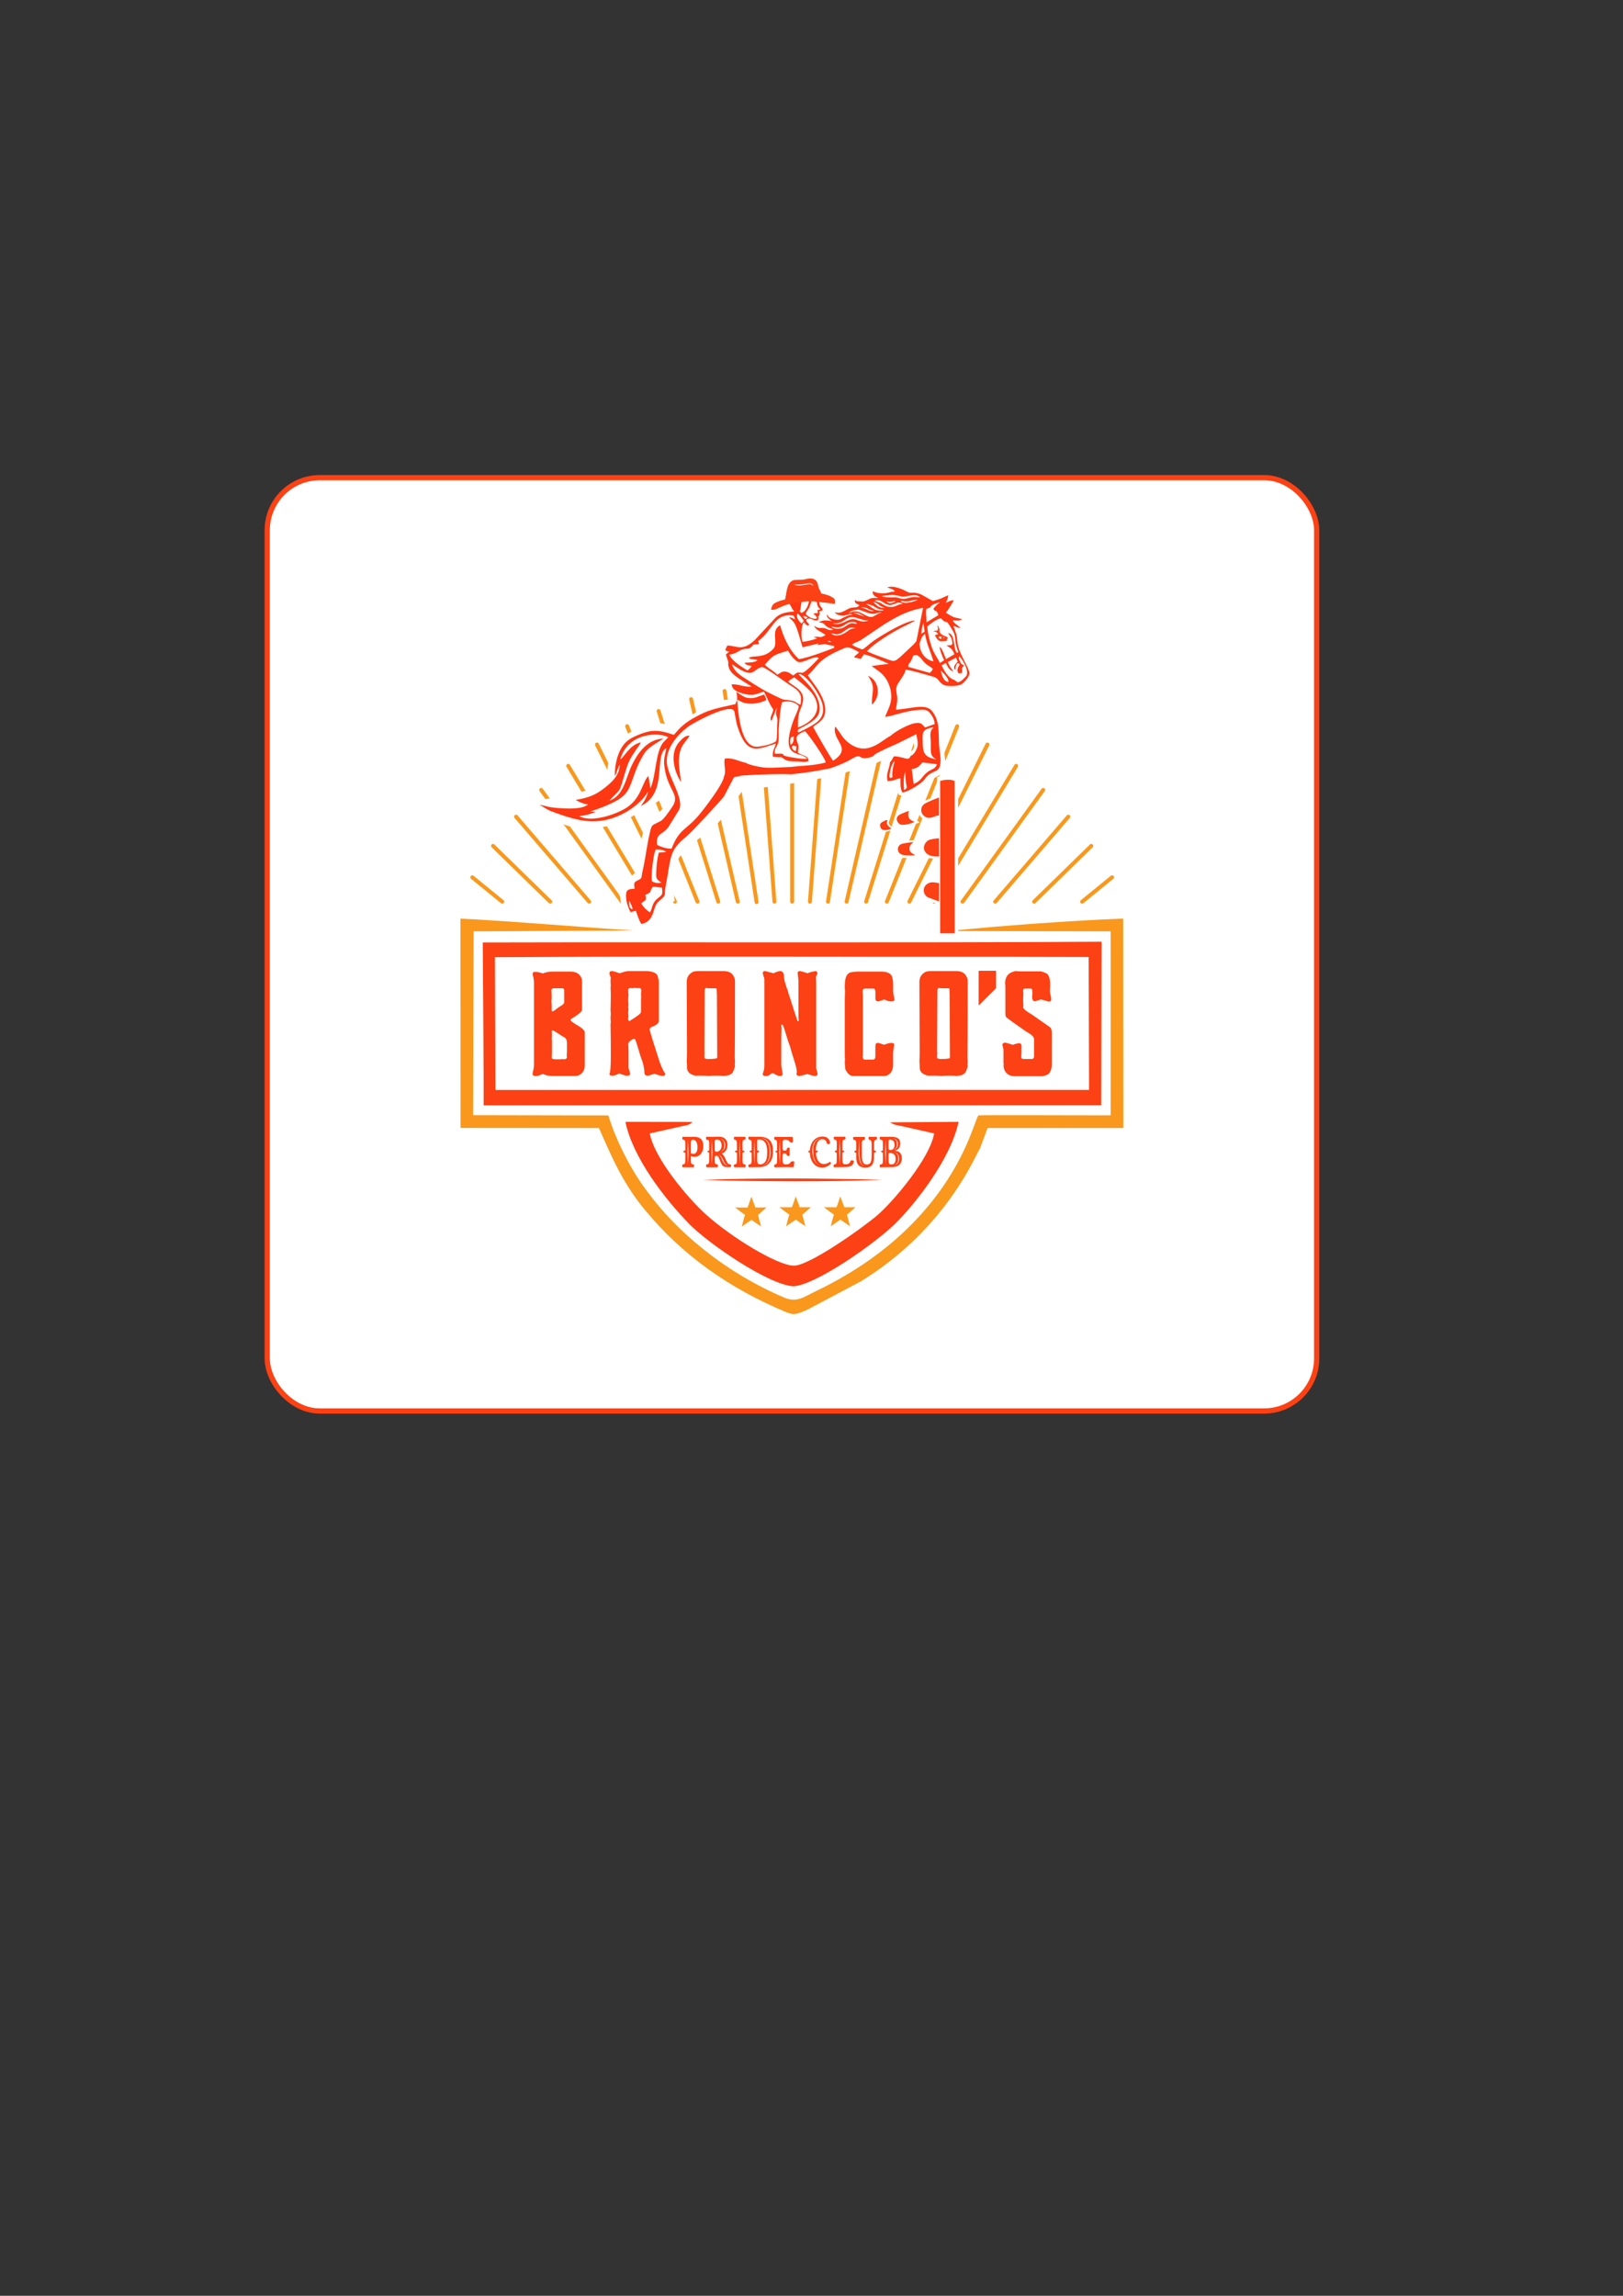 <?xml version="1.0" encoding="UTF-8"?>
<svg id="Layer_1" xmlns="http://www.w3.org/2000/svg" version="1.1" viewBox="0 0 595.28 841.89">
  <rect x="0" y="0" width="595.28" height="841.89" fill="#333333" stroke="none"/>
  <!-- Generator: Adobe Illustrator 29.0.1, SVG Export Plug-In . SVG Version: 2.1.0 Build 192)  -->
  <defs>
    <style>
      .st0 {
        fill: #fbfbfb;
      }

      .st0, .st1, .st2, .st3, .st4, .st5, .st6 {
        fill-rule: evenodd;
      }

      .st7 {
        stroke: #fc4114;
        stroke-miterlimit: 22.93;
        stroke-width: 1.92px;
      }

      .st7, .st8 {
        fill: none;
      }

      .st9, .st1 {
        fill: #fff;
      }

      .st2 {
        fill: #fd3813;
      }

      .st3 {
        fill: #ebebeb;
      }

      .st10, .st5 {
        fill: #fc4114;
      }

      .st4 {
        fill: #f9981c;
      }

      .st6 {
        fill: #1b1b1b;
      }

      .st8 {
        stroke: #f9981c;
        stroke-linecap: round;
        stroke-miterlimit: 10;
        stroke-width: 1.44px;
      }
    </style>
  </defs>
  <rect class="st9" x="98.01" y="175.16" width="384.92" height="342.26" rx="19.28" ry="19.28"/>
  <rect class="st7" x="98.01" y="175.16" width="384.92" height="342.26" rx="19.28" ry="19.28"/>
  <g>
    <path class="st1" d="M358.51,276.45l.04,66.3-8.83-.27.17-66.08c1.46-.59,7.2-.8,8.62.05"/>
    <path class="st5" d="M372.38,350.88l26.92.06.14,48.73-217.72.03-.19-48.68c63.62-.39,127.24-.07,190.86-.15M404.04,345.33l-.15,59.97-226.49.04c.09-4.29-.28-52.66-.34-59.72,75.6-.19,151.43.19,226.98-.28Z"/>
    <path class="st0" d="M238.32,415.65c1.67,9.11,13.75,23.51,20.51,29.65,5.46,4.96,25.31,18.61,31.39,18.88,6.28.28,26.16-13.9,31.62-18.58,5.7-4.89,19.37-20.98,20.76-29.95l-11.96-2.71c-1.71-.32-2.71-.38-4.14-1.36l25.07-.18c-2.96,13.94-16.25,30.46-23.19,37.3-7.35,7.24-29.43,22.58-37.67,23.02-3.52.19-17.95-7.8-20.77-9.55-6.34-3.92-12.55-8.63-17.06-13.24-8.77-8.96-20.87-24.41-23.48-37.54l24.6.03c-1.18,1.04-1.25,1.06-3.65,1.53l-12.03,2.7Z"/>
    <path class="st4" d="M236.78,443.96c13.56,16.39,30.76,28.53,51.49,37.18,2.83,1.07,3.26,1.15,8.02-.95l19.49-10.33c32.06-19.7,42.34-47.32,43.56-48.46l2.88-7.75h49.8s-.07-76.8-.07-76.8c-18.74.73-44.98,2.62-63.92,4.56l59.34.11v67.47c-6.75.05-46.43-.15-48.48.03-1.88,1.56-8.58,40.09-59.89,64.58-1.64.78-3.04,1.61-4.43,2.2-2.08.89-4.13,1.23-6.89.06-10.44-4.43-20.37-10.35-29.05-17.23-8.8-6.98-16.04-14.39-22.63-23.61-5.38-7.54-10.15-17.18-12.87-25.98l-49.61-.1.2-67.41,58.55-.31c-20.89-1.32-42.08-3.27-63.39-4.36l.04,76.76,50.76.04c5.03,11.41,8.81,20.29,17.07,30.29"/>
    <path class="st5" d="M250.35,412.95c2.41-.46,2.47-.49,3.65-1.53l-24.6-.03c2.62,13.13,14.71,28.58,23.48,37.54,6.71,6.86,28.84,22.23,38.12,22.76,8.24-.44,30.04-15.76,37.39-23,6.94-6.84,20.23-23.36,23.19-37.3l-25.07.18c1.42.98,2.43,1.04,4.14,1.36l11.96,2.71c-1.39,8.97-15.06,25.06-20.76,29.95-5.47,4.69-25.33,18.83-30.85,18.55-6.08-.27-22.51-10.17-32.16-18.85-6.76-6.14-18.84-20.54-20.51-29.65l12.03-2.7Z"/>
    <path class="st0" d="M317.86,421.82l.09,1.85c1.42-.31.86.02,1.61-.8,1.07.71.79-.11,1.45,1.28.85,1.79.31.8.56,2.71-1.72-.09-3.84-.49-4.01-.57-1.09-1.2-.55.02-.86-2.26,0-.03.09-1.7.09-1.74-1.5-2.7-.05-.45-1.68-1.53l-.26,5.64-1.18-.19c-2.36-1.03-3.98-3.34-4.65-5.63,2.77.39,1.72-.22,3.39,1.26.52.46.99,1.2,1.43,1.95l-.45-3.08c3.46.41,5.59-.84,7.58,1.01-1.4.62-1.28.39-3.1.09"/>
    <path class="st0" d="M274.86,421.11c1.44.53.42-.33,1.36,1.48.04.08.1.29.13.35.03.06.06.24.12.34l1.28-2.23c1.02,3.3-1.02.55.9,5.11-1.72-.53-1.37-.48-2.16-2.2l-1.65,2.31.03-5.17Z"/>
    <path class="st0" d="M306.37,425.72c.56-2.28-.48-2.93.94-4.69l.57,5.02c-1.69.23-.82.1-1.5-.33"/>
    <g>
      <path class="st10" d="M254.6,416.89c2.24,0,3.36,1.1,3.36,3.31,0,.76-.12,1.44-.37,2.04-.26.61-.63,1.09-1.11,1.44-.47.33-1.05.51-1.75.53-.44,0-.88-.1-1.33-.29v1.45c0,.45.02.79.07,1.01.05.23.14.39.27.48.12.08.34.14.66.16.11.12.16.29.16.53,0,.09-.01.18-.04.27-.03.1-.07.17-.12.22h-4.05c-.1-.1-.14-.26-.14-.48,0-.26.05-.44.14-.55.32-.02.54-.08.66-.16.13-.1.22-.26.27-.48.05-.22.07-.56.07-1.01v-.51h.02v-2.07c-.55-.25-.82-.43-.82-.55,0-.11.27-.24.82-.4v-2.31c0-.18,0-.36-.02-.55,0-.03,0-.05-.02-.06-.01-.11-.02-.2-.03-.27v-.03s0-.02,0-.04c0-.02,0-.03,0-.04-.05-.2-.14-.35-.26-.45-.04-.03-.1-.06-.16-.1-.01,0-.02,0-.03-.02-.14-.03-.29-.06-.47-.08-.1-.1-.14-.27-.14-.53,0-.22.05-.39.14-.48.78.03,1.46.05,2.02.05l1.38-.02c.22-.01.43-.02.63-.02h.21ZM252.37,427.06c.1-2.47.14-4,.14-4.58s-.05-2.11-.14-4.57c-.1,2.46-.14,3.98-.14,4.57s.05,2.11.14,4.58ZM255.4,422.55c.28-.39.42-1.01.42-1.86s-.15-1.53-.45-2.02c-.28-.47-.7-.72-1.25-.74-.18.03-.31.08-.39.13-.13.1-.22.26-.27.48-.04.23-.06.56-.06,1v3.39c.41.14.72.21.95.21.44-.01.79-.2,1.06-.58Z"/>
      <path class="st10" d="M267.76,426.98c.15.03.26.1.33.22.07.11.1.23.09.34-.01.12-.06.22-.16.31-.1.09-.21.14-.35.14h-.35c-.25.01-.43.01-.55,0-.12,0-.27-.01-.47-.02-.19,0-.34-.03-.43-.06-.1-.03-.22-.08-.36-.14s-.26-.13-.35-.22c-.09-.09-.18-.2-.3-.33-.11-.13-.21-.28-.3-.46-.09-.18-.18-.38-.28-.62l-.16-.4c-.19-.57-.38-1.02-.56-1.36-.04-.06-.09-.14-.13-.22-.1-.08-.19-.14-.29-.21s-.21-.12-.35-.16c-.14-.04-.27,0-.39.1s-.2.3-.26.55v.92c0,.45.03.79.08,1.01.05.23.14.39.26.48.12.08.34.14.66.16.12.12.18.29.18.53s-.06.39-.18.5h-4.03c-.1-.1-.14-.26-.14-.48,0-.26.05-.44.14-.55.32-.02.54-.08.66-.16.13-.1.22-.26.27-.48.05-.22.07-.56.07-1.01v-2.63c-.46-.23-.7-.39-.71-.5,0-.11.24-.23.71-.37v-2.36c0-.45-.02-.78-.06-1-.05-.21-.14-.37-.27-.47-.02-.02-.05-.04-.1-.05-.24-.01-.41,0-.53.02h-.02v-.02c-.13-.12-.19-.3-.19-.55v-.03c0-.24.06-.41.18-.53v-.02c.85.03,1.51.05,1.99.05.15,0,.45-.01.9-.03h.1c.1-.01.17-.02.22-.02.47-.01.92-.02,1.33-.02,1.04,0,1.82.27,2.36.82s.8,1.25.8,2.12-.19,1.55-.56,2.1c-.38.56-.88.93-1.53,1.12.32.26.58.55.79.88.2.34.49.93.85,1.77.25.51.45.85.62,1.02.17.17.43.26.78.3ZM261.15,427.06c.1-2.47.14-4,.14-4.58s-.05-2.11-.14-4.57c-.1,2.46-.14,3.98-.14,4.57s.05,2.11.14,4.58ZM262.14,421.86c.11.3.29.47.56.51.55-.01,1.01-.21,1.38-.59.39-.39.58-.95.58-1.7,0-.7-.15-1.24-.45-1.62-.29-.4-.72-.59-1.3-.59-.12,0-.24.01-.37.03-.2.1-.34.28-.4.55v3.42ZM266.74,427.42c.11.03.2.04.27.03-.15-.01-.32-.07-.5-.18-.02-.02-.05-.04-.1-.06-.01-.01-.03-.03-.05-.05-.02-.01-.03-.02-.03-.03-.02-.01-.08-.06-.16-.14-.01,0-.03-.01-.05-.03,0-.01,0-.02-.02-.02-.01,0-.02-.01-.02-.02,0,0,0-.02-.02-.04-.02-.02-.03-.03-.04-.03-.02-.02-.06-.07-.11-.16-.03-.03-.1-.13-.19-.29-.02-.01-.05-.05-.08-.13-.01,0-.02-.03-.04-.06-.02-.03-.02-.05-.02-.06l-.02-.02-.03-.05s0-.04-.02-.06-.03-.06-.06-.11c-.01-.02-.02-.04-.03-.06-.01-.02-.02-.04-.03-.05,0-.02,0-.04-.02-.07-.01-.03-.02-.04-.03-.06-.03-.08-.06-.15-.1-.23-.17-.38-.34-.71-.51-.98-.19-.26-.35-.46-.48-.61-.1-.09-.16-.13-.18-.14-.1-.09-.16-.14-.18-.16-.02-.01-.04-.02-.06-.04-.02-.02-.04-.03-.05-.04l-.06-.03s-.04-.02-.05-.03c-.11-.05-.2-.09-.27-.1.07.02.15.06.24.13.01.01.03.02.06.03,0,.01.02.03.05.05.02.02.04.04.05.05.02.01.04.02.05.03.02.02.07.08.16.18.01.01.06.07.14.18.1.14.23.35.39.63.01.02.03.06.06.13s.05.11.06.14c.05.12.09.2.11.26.01.02.02.05.03.07.01.03.02.06.04.09s.02.05.02.06c.04.1.08.18.11.24.03.08.06.15.1.22l.06.11s.03.06.06.13c.04.06.06.1.06.11.02.03.03.05.03.06.01.01.03.03.05.06s.05.08.08.13c.05.06.09.11.11.13.11.14.18.23.22.27.07.08.12.12.14.14.03.03.06.06.08.08.02.01.03.02.03.03.02.01.04.02.05.03.1.08.16.12.19.13l.05.03.05.03s.07.03.11.06c.02,0,.04,0,.05,0,.01,0,.02.01.04.02.02,0,.03.01.04.02.01,0,.02,0,.04,0,.02,0,.03.01.05.02.02,0,.03,0,.04,0ZM264.44,417.56c-.12-.03-.22-.05-.32-.05.1.01.2.04.3.08.09.04.17.09.26.14.01.01.05.04.11.08l.11.08s.04.03.05.03l.05.05.08.1c.1.11.18.22.26.35.06.12.12.24.16.35.06.19.11.4.14.63,0,.02,0,.05.02.08v.06s0,.07.02.14c0,.01,0,.05,0,.12,0,.07,0,.12,0,.15v.42s-.02.05-.02.06v.08c-.03.23-.08.43-.14.63-.11.27-.25.5-.43.69-.13.13-.26.24-.4.34-.09.05-.17.1-.26.14-.11.05-.21.09-.31.11.1-.01.2-.04.32-.08.09-.03.18-.07.27-.11.16-.08.31-.19.45-.3.22-.19.41-.43.55-.71.11-.21.18-.44.22-.67,0-.01,0-.04.02-.08v-.08l.02-.06v-.37s0-.14-.02-.31c0-.01,0-.06-.02-.14-.01-.04-.02-.07-.02-.08-.01-.03-.02-.06-.02-.08-.04-.24-.11-.45-.21-.66-.06-.12-.14-.24-.23-.37-.09-.13-.19-.25-.32-.35-.05-.05-.09-.08-.1-.08-.03-.02-.05-.04-.05-.05-.01-.01-.03-.02-.06-.03,0-.01-.04-.04-.11-.08-.06-.03-.11-.05-.13-.06-.09-.04-.18-.08-.27-.11Z"/>
      <path class="st10" d="M272.68,426.86c.12.08.34.14.66.16.1.11.14.29.14.55,0,.22-.05.38-.14.48h-4.03c-.11-.11-.16-.27-.16-.5s.05-.41.16-.53c.32-.02.54-.08.66-.16.13-.1.22-.26.27-.48.05-.22.07-.56.07-1.01v-2.6c-.52-.24-.79-.41-.79-.53,0-.11.26-.24.79-.39v-1.8h-.02v-.51c0-.44-.02-.77-.07-1-.05-.22-.14-.39-.27-.48-.12-.09-.34-.14-.66-.18-.1-.1-.14-.27-.14-.53,0-.22.05-.39.14-.48h4.03c.11.11.16.27.16.5,0,.24-.05.41-.16.51-.32.03-.54.09-.66.18-.13.1-.22.26-.26.48-.05.23-.07.56-.07,1v.5h.02v1.81c.51.15.77.28.77.39,0,.12-.26.29-.77.53v2.6c0,.45.02.79.07,1.01.05.23.14.39.27.48ZM271.31,427.06c.1-2.47.14-4,.14-4.58s-.05-2.11-.14-4.57c-.1,2.46-.14,3.98-.14,4.57s.05,2.11.14,4.58Z"/>
      <path class="st10" d="M282.16,418.01c.91.75,1.36,2.14,1.36,4.17,0,1.62-.29,2.85-.88,3.71-.29.43-.6.78-.92,1.07-.33.28-.68.5-1.05.63-.69.25-1.34.38-1.97.4h-.16c-1.22,0-2.5.02-3.85.06h-.06c-.1-.11-.14-.27-.14-.5v-.05c0-.23.05-.39.14-.48h.14c.26-.02.45-.08.58-.18.13-.09.22-.25.27-.48.04-.25.06-.6.06-1.08v-2.54c-.51-.24-.78-.41-.79-.53,0-.11.26-.24.79-.39v-2.33c0-.44-.02-.77-.06-1-.03-.1-.06-.18-.1-.24-.03-.06-.13-.14-.28-.22-.16-.09-.36-.14-.62-.18-.1-.1-.14-.26-.14-.48v-.05c0-.22.05-.39.14-.48h.06c.87.02,1.8.04,2.81.05.1-.01.18-.02.24-.02l.83-.02c1.5,0,2.7.37,3.6,1.12ZM276.71,427.06c.1-2.47.14-4,.14-4.58s-.05-2.11-.14-4.57c-.11,2.46-.16,3.98-.16,4.57s.05,2.11.16,4.58ZM278.17,426.84c.15.1.38.14.69.14.73,0,1.33-.32,1.81-.96.48-.63.72-1.82.72-3.56,0-1.63-.27-2.8-.82-3.52-.55-.73-1.25-1.09-2.1-1.09-.31,0-.56.05-.74.14v3.85c.52.15.79.28.79.39,0,.12-.26.29-.79.53v2.49c0,.47.03.83.1,1.08.06.25.18.42.34.51ZM282.58,422.5v-.3c-.01-.11-.02-.21-.02-.31l-.02-.3s0-.05,0-.09c0-.04,0-.06,0-.07,0-.02,0-.05-.02-.08v-.08s-.02-.08-.02-.15c0-.07-.01-.13-.02-.17-.01-.09-.03-.2-.06-.34,0-.03-.01-.09-.03-.16-.01-.05-.03-.11-.05-.18,0-.02,0-.05-.02-.1l-.03-.08c-.02-.06-.04-.12-.06-.18-.01-.05-.02-.09-.02-.1s-.01-.03-.02-.05-.01-.04-.02-.05c-.01-.03-.03-.09-.06-.18-.01-.02-.02-.04-.03-.06-.01-.02-.02-.05-.03-.07-.01-.03-.02-.05-.03-.06-.04-.1-.07-.16-.1-.19-.06-.12-.1-.18-.11-.19-.05-.09-.1-.15-.13-.19-.19-.29-.42-.54-.67-.74-.02-.01-.06-.04-.11-.08-.01,0-.02,0-.04-.02s-.03-.02-.04-.03l-.03-.03s-.09-.04-.13-.06c0-.01,0-.02-.02-.02-.02,0-.03-.01-.03-.02s-.02-.01-.03-.02c-.02,0-.02-.01-.02-.02-.16-.07-.34-.15-.55-.22-.2-.06-.41-.11-.63-.13-.25-.02-.47-.02-.67,0,.2-.01.43,0,.67.03.2.04.4.1.59.16.2.07.38.16.53.26l.03.02.02.02s.04.02.06.03c.05.04.09.07.11.08.05.04.09.07.1.08.05.04.09.07.11.08.24.21.44.46.61.74.07.12.11.18.11.19.03.06.06.12.1.18.02.03.05.1.08.19.01.01.02.04.04.08.02.04.03.08.04.11.15.4.26.85.32,1.36.01.02.02.12.03.31.01.02.02.05.02.08v.08s0,.08.02.14c0,.02,0,.07,0,.14,0,.07,0,.13,0,.17v.29l.02.14s0,.05,0,.09c0,.04,0,.06,0,.07v.45c0,.05,0,.1-.02.14-.01.18-.02.29-.02.32-.01.14-.02.25-.03.32,0,.03,0,.09-.02.17-.01.08-.02.14-.03.18v.08l-.02.08s-.02.11-.03.19l-.05.18s0,.05-.02.1c-.01.04-.02.08-.03.1-.1.34-.19.6-.27.79-.14.31-.31.58-.51.82-.01.01-.07.07-.18.19-.01.01-.03.03-.05.05l-.05.03c-.05.05-.09.09-.1.1-.01.01-.02.02-.04.03s-.03.02-.04.03-.02.02-.03.02c-.05.03-.1.06-.13.08l-.03.03-.03.02s-.05.03-.06.03c-.03.02-.05.03-.06.03-.02.02-.04.03-.06.03-.18.1-.37.17-.58.21-.02.01-.05.02-.08.02-.01,0-.02,0-.04,0-.02,0-.03,0-.04,0-.09.01-.14.02-.18.02-.13.01-.24.01-.34,0,.1.02.21.03.34.02h.18l.08-.02s.06,0,.08-.02c.21-.03.42-.09.61-.18.01,0,.02,0,.04,0,.02,0,.03-.01.03-.02,0,0,.02-.01.03-.02s.03-.02.04-.02c.02-.01.04-.02.06-.03l.03-.02.03-.02s.07-.05.13-.08c.01,0,.03-.01.06-.03s.05-.04.06-.05c.02-.01.06-.04.11-.08l.03-.03s.02-.02.03-.02c.02-.02.04-.04.05-.05.12-.11.18-.17.19-.19.21-.22.41-.5.58-.82.1-.19.2-.46.32-.8.03-.1.05-.16.06-.19l.05-.19s.02-.09.05-.19c0-.01,0-.04.02-.08v-.05l.02-.05s0-.07.02-.11c.01-.04.02-.09.02-.13,0-.04.01-.08.02-.11,0-.01.01-.12.03-.32.01-.05.02-.16.03-.32,0-.05,0-.11.02-.16v-.31c0-.07,0-.12.02-.15Z"/>
    </g>
    <g>
      <path class="st10" d="M290.74,425.86c.28,0,.49.05.63.16-.11.57-.19,1.24-.26,2.02-.1-.01-.26-.02-.48-.02-.22,0-.4,0-.53,0-.85-.01-1.55-.02-2.1-.02-.73,0-1.37,0-1.93.02-.64.01-1.28.03-1.91.05h-.06s-.04-.05-.05-.06c-.06-.1-.1-.24-.1-.43v-.05c0-.23.05-.39.14-.48h.03c.25-.02.43-.08.56-.18.14-.09.23-.25.27-.48.05-.25.08-.6.08-1.08v-2.58c-.45-.21-.68-.37-.69-.48,0-.1.23-.21.69-.35v-2.36c0-.44-.03-.77-.08-.98-.05-.21-.14-.37-.27-.47s-.31-.16-.57-.19h-.05c-.1-.1-.14-.26-.14-.48,0-.13.02-.24.06-.33s.07-.15.1-.17l.05-.03c1.1.02,2.22.04,3.36.05,1,0,1.79,0,2.39-.02.05,0,.12,0,.19,0s.14,0,.2,0h.17c.11,0,.18.03.23.08.05.05.08.11.09.18.01.36.04.77.08,1.2.01.06,0,.14,0,.22-.02.09-.07.17-.17.27s-.22.14-.39.14h-.03c-.09,0-.17-.02-.25-.05-.08-.03-.15-.07-.22-.13-.06-.05-.12-.1-.15-.15s-.09-.13-.17-.23c-.29-.35-.78-.53-1.48-.53h-.29c-.29.05-.5.28-.63.67v2.81c.06.33.24.52.51.58.42-.01.7-.09.85-.24.14-.13.22-.36.26-.69v-.02l.02-.02c.1-.1.25-.14.47-.14h.03c.2,0,.36.05.47.14v.02c-.01.12-.02.24-.03.35v.24c-.01.33-.02.61-.02.83,0,.33.01.77.03,1.3h-.02v.02c-.11.1-.26.14-.47.14h-.03c-.2,0-.36-.05-.47-.14l-.02-.02v-.02c-.05-.22-.13-.39-.24-.5-.16-.16-.46-.25-.88-.26-.26.06-.41.25-.47.56v1.73c0,.47.03.83.1,1.08.06.25.18.42.34.51.15.1.38.14.69.14h.16c.45,0,.81-.07,1.08-.22.27-.15.48-.37.63-.66,0-.01,0-.02.02-.03.01-.02.02-.04.02-.05.14-.11.34-.16.61-.16h.03ZM286,427.06c.1-2.47.14-4,.14-4.58s-.05-2.11-.14-4.57c-.1,2.46-.14,3.98-.14,4.57s.05,2.11.14,4.58Z"/>
      <path class="st10" d="M304.71,426.33c.06.15.07.29.03.43-.44.44-.93.78-1.46,1.03-.52.25-1.12.37-1.8.37-.87,0-1.64-.24-2.31-.73-.67-.49-1.2-1.16-1.57-2.03-.33-.78-.52-1.68-.56-2.68-.45-.21-.67-.37-.67-.48s.23-.22.69-.35c.05-.97.26-1.82.61-2.54.43-.86.98-1.5,1.67-1.93.7-.43,1.45-.64,2.26-.64.93,0,1.64.24,2.12.71s.72,1.04.71,1.69v.05c-.12.21-.32.32-.59.31-.28,0-.48-.11-.6-.31v-.05c-.07-.34-.19-.62-.34-.82-.29-.4-.7-.59-1.24-.59-.84,0-1.46.4-1.86,1.2-.38.76-.58,1.71-.59,2.86.55.15.82.28.82.4,0,.12-.28.3-.8.55.08,1.08.33,1.99.74,2.71.51.91,1.26,1.37,2.23,1.37.35,0,.72-.07,1.11-.21.38-.14.76-.34,1.14-.61.13.05.22.15.27.29ZM301.09,427.35c.13.01.24.01.34,0-.1.01-.21,0-.34-.02-.02-.01-.07-.02-.16-.03-.07-.02-.12-.04-.14-.05-.19-.05-.38-.13-.55-.23-.18-.1-.33-.2-.46-.32,0-.01-.03-.02-.05-.03,0-.01,0-.02-.02-.03,0-.01-.02-.02-.03-.02-.02-.02-.05-.05-.1-.1-.01-.01-.04-.04-.08-.09-.04-.05-.07-.08-.08-.09-.19-.22-.36-.48-.51-.77-.03-.06-.06-.13-.08-.19,0-.01-.02-.03-.03-.05,0-.01,0-.03-.02-.05,0-.01,0-.03-.02-.05l-.02-.05s-.06-.17-.13-.37c-.13-.38-.22-.82-.29-1.32,0-.02,0-.05,0-.08s0-.06,0-.08v-.04s0-.04,0-.06,0-.04,0-.05c0-.02,0-.07,0-.14s-.01-.12-.02-.15c-.01-.17-.02-.27-.02-.29,0-.16-.02-.26-.02-.29v-.71s0-.05,0-.08,0-.06,0-.08c0-.17,0-.27.02-.29.03-.48.11-.93.24-1.33.09-.28.18-.52.29-.74.15-.29.33-.54.53-.75.1-.11.15-.17.18-.18.05-.04.09-.07.1-.08,0-.01.03-.03.05-.05s.04-.04.05-.05c.16-.12.32-.21.46-.29.18-.1.37-.18.56-.24.22-.06.44-.1.64-.11-.2,0-.42.03-.66.08-.19.05-.38.12-.56.21-.17.08-.34.17-.5.27,0,.01-.03.03-.05.05-.03.02-.05.03-.06.04-.01,0-.02.01-.03.02,0,.01-.02.02-.04.03s-.03.02-.04.03c0,.01-.07.06-.19.16-.21.21-.41.47-.58.77-.14.21-.26.47-.35.75-.15.42-.25.87-.3,1.36-.01.03-.02.13-.03.31,0,.09,0,.14-.02.16v.74s0,.14.02.29c.01.18.02.28.03.29,0,.04,0,.1.02.18,0,.08.02.12.02.13.01.08.02.14.02.16,0,.01,0,.03,0,.06,0,.03,0,.06,0,.08.08.5.2.96.35,1.36.07.19.12.32.14.37.01.01.02.03.03.05,0,.02.02.04.02.05s.01.03.03.05l.02.05s.02.03.03.06c.03.05.05.1.06.13.17.29.36.55.58.77,0,.02.04.05.08.1.01.01.03.02.05.04.02.02.04.03.05.04.02.02.06.05.11.1l.03.03s.02,0,.02.02c.02.01.04.02.05.03.14.11.3.21.49.3s.38.16.57.2c.03.01.07.02.11.03h.05c.09.02.14.03.16.03Z"/>
      <path class="st10" d="M312.6,425.54c.06,0,.13,0,.19.02.06.02.12.04.17.06.05.02.09.04.13.06.04.02.06.04.07.06l.03.02s-.02.12-.05.28c-.03.17-.06.28-.07.35-.02.07-.06.19-.14.35-.08.17-.16.29-.25.38-.09.09-.22.2-.39.33-.17.13-.37.22-.59.29s-.5.12-.83.17c-.33.05-.7.07-1.11.07-1.31,0-2.59.02-3.85.05-.14-.08-.2-.25-.19-.49.01-.24.1-.42.27-.52.26-.02.45-.08.58-.17.13-.09.22-.25.26-.49.05-.24.07-.59.07-1.08v-2.52c-.54-.25-.8-.43-.8-.55,0-.11.27-.24.8-.4v-1.8h.02v-.5c0-.44-.02-.77-.07-1-.05-.22-.14-.39-.26-.48-.12-.09-.34-.14-.66-.18-.1-.1-.14-.27-.14-.53,0-.22.05-.39.14-.48h4.03c.11.11.16.27.16.5,0,.24-.05.41-.16.51-.32.03-.54.09-.66.18-.13.1-.22.26-.26.48-.05.23-.07.56-.07,1v2.31c.5.15.75.28.75.39-.01.11-.26.28-.75.51v2.5c0,.47.03.83.1,1.08.06.25.17.42.33.51.15.1.39.14.7.14h.16c.57,0,1-.16,1.28-.48.16-.17.31-.42.43-.74.05-.15.26-.23.63-.23ZM307.98,427.06c.11-2.47.16-4,.16-4.58s-.05-2.11-.16-4.57c-.1,2.46-.14,3.98-.14,4.57s.05,2.11.14,4.58Z"/>
    </g>
    <g>
      <path class="st10" d="M321.66,417.37v.02c0,.22-.05.39-.14.5h-.02v.02s-.06-.02-.1-.02c-.22.04-.4.13-.51.26-.12.13-.2.33-.25.61-.05.28-.07.68-.07,1.2v1.88c.55.15.82.28.82.4s-.27.3-.82.55v.75c0,.98-.05,1.76-.16,2.33s-.31,1.03-.61,1.38c-.52.61-1.29.92-2.3.92-.86,0-1.54-.14-2.04-.43-.5-.28-.86-.71-1.08-1.3-.21-.58-.32-1.34-.32-2.28v-1.36c-.52-.25-.79-.43-.79-.55-.01-.11.25-.24.79-.39v-2.25c0-.45-.03-.79-.08-1.01s-.14-.39-.26-.48c-.12-.09-.34-.14-.67-.16-.11-.12-.16-.29-.16-.53s.05-.39.16-.5h4.06c.1.1.14.26.14.48,0,.26-.05.44-.14.55-.32.02-.54.07-.66.16-.13.1-.22.26-.26.48-.05.22-.07.56-.07,1.01v4.29c0,1.03.14,1.81.43,2.34.29.53.76.79,1.41.79.22,0,.46-.05.71-.16.22-.11.42-.27.58-.5.16-.25.28-.58.35-1.01.08-.42.11-1.03.11-1.85v-3.47c0-.56-.03-.97-.08-1.25-.05-.29-.14-.5-.27-.63-.12-.13-.3-.21-.54-.26h-.1c-.11-.11-.16-.27-.16-.5v-.02c0-.22.05-.39.14-.5v-.02h.03c.12.01.2.02.26.02h.05c.32.02.68.03,1.09.03.56,0,1.01-.02,1.35-.05h.02c.11.11.16.27.16.5ZM316.75,427.5c.17.04.35.06.53.06-.18-.01-.35-.04-.51-.1-.14-.05-.28-.14-.42-.26-.2-.16-.38-.38-.51-.67-.11-.2-.2-.43-.27-.69-.06-.19-.12-.41-.16-.64-.05-.32-.1-.68-.13-1.09-.02-.29-.04-.6-.05-.95v-.95c0-.32,0-.7-.02-1.12-.01-.26-.05-1.36-.11-3.32-.07,1.99-.11,3.1-.11,3.32-.01.42-.02.79-.03,1.12v.24c-.01.08-.02.16-.02.24v.48c0,.33.02.65.06.96.04.4.11.77.19,1.11.05.24.12.46.19.66.1.26.21.49.34.69.07.14.15.26.24.35.11.13.22.24.35.32.14.11.28.18.43.22Z"/>
      <path class="st10" d="M328.15,421.96c1.75.12,2.63,1.07,2.63,2.84,0,.99-.3,1.76-.92,2.34-.61.57-1.57.86-2.87.86h-.58c-1.19.01-2.38.03-3.56.06h-.06c-.1-.11-.14-.27-.14-.5v-.05c0-.23.05-.39.14-.48h.14c.25-.02.44-.08.57-.17s.22-.25.27-.49c.05-.24.07-.59.07-1.08v-2.55c-.49-.24-.74-.41-.74-.51s.25-.23.74-.37v-2.34c0-.44-.02-.77-.07-.98-.05-.21-.14-.37-.26-.47-.13-.1-.32-.16-.58-.19v-.02l-.14.02c-.1-.1-.14-.26-.14-.48v-.05c0-.22.05-.39.14-.48h.06c.73.02,1.52.03,2.38.03h.3l1.3-.02c1.17,0,2.02.19,2.56.58.54.39.81,1.02.81,1.89,0,.69-.18,1.26-.55,1.73-.36.47-.87.76-1.51.87ZM324.81,427.06c.1-2.47.14-4,.14-4.58s-.05-2.11-.14-4.57c-.1,2.46-.14,3.98-.14,4.57s.05,2.11.14,4.58ZM325.9,418.25v2.97c.06.35.28.53.64.53.51-.03.89-.2,1.14-.5.28-.35.42-.83.42-1.43,0-.63-.16-1.11-.47-1.44-.32-.33-.69-.49-1.13-.49-.01,0-.03,0-.06.02-.3,0-.48.11-.53.34ZM326.98,427.02c.47,0,.84-.18,1.11-.53.27-.35.4-.84.4-1.48,0-.82-.2-1.4-.61-1.73-.36-.3-.86-.46-1.49-.5-.17,0-.29.03-.37.1-.08.06-.11.2-.11.42v2.09c0,.46.04.81.11,1.04.07.24.19.39.34.47.16.08.36.12.62.12ZM327.84,417.53c-.1-.02-.19-.03-.27-.02.08,0,.17.02.27.05.08.03.17.07.24.1s.14.08.21.12c.01.01.03.03.05.05.02.01.04.02.04.02,0,0,.01.01.02.02.02.02.04.04.05.05.17.17.31.37.4.61.05.16.1.35.13.56,0,.02,0,.1.02.24v.24c.01.17,0,.34-.02.5-.03.19-.08.37-.14.55-.1.24-.23.44-.4.61-.1.11-.21.2-.35.29-.17.11-.34.18-.5.22.17-.02.35-.07.53-.16.15-.08.29-.16.42-.26.11-.09.21-.18.3-.29.06-.09.13-.19.19-.32.1-.18.17-.38.22-.59.03-.18.05-.36.05-.55,0-.04,0-.13-.02-.26-.01-.13-.02-.22-.03-.27-.04-.21-.11-.42-.21-.61-.13-.25-.3-.45-.51-.61l-.1-.06c-.05-.03-.09-.05-.1-.06-.06-.03-.14-.06-.22-.1-.09-.03-.18-.06-.27-.08ZM329.75,425.02c.01-.2,0-.4-.03-.58-.03-.24-.09-.46-.16-.66-.05-.12-.12-.24-.19-.35-.09-.13-.19-.25-.31-.35-.04-.04-.11-.1-.19-.16-.08-.05-.15-.1-.22-.14-.09-.04-.18-.08-.27-.11-.11-.03-.2-.05-.29-.06.09.02.18.05.27.1.08.04.17.09.24.14.08.05.14.11.21.16.08.06.13.12.16.18.1.11.18.22.24.35.06.12.11.23.14.34.05.17.09.38.1.61.01.15.02.33.02.53-.01.17-.03.35-.06.53-.04.23-.1.42-.16.59-.11.26-.25.48-.42.67-.04.05-.1.11-.18.18-.06.05-.13.1-.21.14-.08.05-.16.1-.24.14-.05.02-.1.04-.14.05-.05.02-.1.03-.14.03.04.01.1.01.16,0,.03-.01.08-.03.14-.05.08-.03.17-.07.26-.11.08-.04.17-.09.24-.14.08-.05.14-.1.19-.14.21-.19.39-.42.53-.67.1-.19.18-.41.24-.64.04-.19.07-.38.08-.56Z"/>
    </g>
    <path class="st4" d="M289.51,445.42c-.49,1.37-.83,3.02-1.17,4.27.78-.57,2.4-1.65,3.55-2.43,1.09.73,2.54,1.8,3.55,2.4-.44-1.36-.83-2.97-1.13-4.21.97-.86,1.94-1.71,3.09-2.74-1.04,0-2.81,0-4.06,0l-1.51-3.97c-.47,1.32-.85,2.7-1.39,3.98-1.53,0-3.05-.02-4.58,0,1.44,1.11,2.43,1.83,3.66,2.72"/>
    <path class="st4" d="M273.25,445.51c-.49,1.37-.83,3.02-1.17,4.27.78-.57,2.4-1.64,3.55-2.43,1.09.73,2.54,1.8,3.55,2.4-.44-1.36-.83-2.97-1.13-4.21.97-.86,1.94-1.71,3.09-2.74-1.04,0-2.81,0-4.06,0l-1.51-3.97c-.47,1.32-.85,2.7-1.39,3.98-1.53,0-3.05-.02-4.58-.01,1.44,1.11,2.43,1.83,3.66,2.72"/>
    <path class="st4" d="M305.87,445.42c-.49,1.37-.83,3.02-1.17,4.27.78-.57,2.4-1.65,3.55-2.43,1.09.73,2.54,1.8,3.55,2.4-.44-1.36-.83-2.97-1.13-4.21.97-.86,1.94-1.71,3.09-2.74-1.04,0-2.81,0-4.06,0l-1.51-3.97c-.47,1.32-.85,2.7-1.39,3.98-1.53,0-3.05-.02-4.58,0,1.44,1.11,2.43,1.83,3.66,2.72"/>
    <path class="st5" d="M257.8,432.67c11.18-.4,22.24-.53,33.39-.53,3.71,0,31.93.33,31.99.53-10.8.43-21.25.52-31.96.53-11.02-.07-24.18-.13-33.41-.52"/>
    <line class="st8" x1="396.9" y1="330.66" x2="407.88" y2="321.72"/>
    <line class="st8" x1="379.3" y1="330.66" x2="400.27" y2="310.19"/>
    <line class="st8" x1="365.02" y1="330.66" x2="391.83" y2="299.48"/>
    <line class="st8" x1="353.04" y1="330.66" x2="382.62" y2="289.67"/>
    <line class="st8" x1="342.69" y1="330.66" x2="372.71" y2="280.83"/>
    <line class="st8" x1="333.54" y1="330.66" x2="362.17" y2="273.02"/>
    <line class="st8" x1="325.28" y1="330.66" x2="351.08" y2="266.31"/>
    <line class="st8" x1="317.66" y1="330.66" x2="339.54" y2="260.75"/>
    <line class="st8" x1="310.51" y1="330.66" x2="327.62" y2="256.39"/>
    <line class="st8" x1="303.68" y1="330.66" x2="315.43" y2="253.24"/>
    <line class="st8" x1="297.07" y1="330.66" x2="303.04" y2="251.35"/>
    <line class="st8" x1="290.55" y1="330.66" x2="290.55" y2="250.71"/>
    <line class="st8" x1="284.04" y1="330.66" x2="278.07" y2="251.35"/>
    <line class="st8" x1="277.49" y1="330.82" x2="265.75" y2="253.4"/>
    <line class="st8" x1="270.6" y1="330.66" x2="253.48" y2="256.39"/>
    <line class="st8" x1="263.45" y1="330.66" x2="241.57" y2="260.75"/>
    <line class="st8" x1="255.83" y1="330.66" x2="230.02" y2="266.31"/>
    <line class="st8" x1="247.56" y1="330.66" x2="218.94" y2="273.02"/>
    <line class="st8" x1="238.41" y1="330.66" x2="208.4" y2="280.83"/>
    <line class="st8" x1="228.07" y1="330.66" x2="198.49" y2="289.67"/>
    <line class="st8" x1="216.09" y1="330.66" x2="189.28" y2="299.48"/>
    <line class="st8" x1="201.81" y1="330.66" x2="180.83" y2="310.19"/>
    <line class="st8" x1="184.21" y1="330.66" x2="173.23" y2="321.72"/>
    <path class="st10" d="M202.85,356.3h6.41c1.89,0,3.19.7,3.91,2.1.2.52.3.99.3,1.4v10.52c0,.63-1.37,1.77-4.11,3.41l-.1.4c0,.27,1.14,1.07,3.41,2.4,1.2.83,1.8,1.5,1.8,2v12.22c0,1.77-.83,3.01-2.5,3.71-.57.07-1.04.1-1.4.1h-7.91c-1.4,0-2.54-.23-3.41-.7h-.3c-.99.47-1.69.7-2.1.7h-.5c-.52,0-.85-.17-1-.5v-.5c.33-1.32.5-2.32.5-3.01v-30.35c0-.72-.17-1.69-.5-2.91v-.1c0-.4.2-.67.6-.8,1.14,0,2.17.2,3.11.6,1.07-.47,2.34-.7,3.81-.7ZM202.25,362.91c.07,1.1.1,1.94.1,2.5v.1c0,.7-.03,1.27-.1,1.7.07.48.1,1.09.1,1.8v1.6c0,.1.1.2.3.3.22,0,1.05-.57,2.5-1.7,1.2-.62,1.8-1.19,1.8-1.7v-4.31c0-.37-.17-.63-.5-.8h-3.41c-.32,0-.58.17-.8.5ZM202.35,378.24c.07.57.1,1,.1,1.3,0,.55-.03.85-.1.9.07.68.1,1.22.1,1.6v3.71c0,.53-.03,1.24-.1,2.1,0,.4.47.6,1.4.6h2l.6-.1c.12.07.28.1.5.1h.2c.6-.08.9-.38.9-.9,0-.13-.03-.2-.1-.2.07-.78.1-1.35.1-1.7v-3.11c0-1.24-.43-2-1.3-2.3-2.42-1.6-3.72-2.4-3.91-2.4h-.1c-.1,0-.2.13-.3.4Z"/>
    <path class="st10" d="M224.29,356.1h.2c.28,0,1.22.27,2.81.8,1.54-.53,2.57-.8,3.11-.8h7.01c2.6.22,3.91,1.02,3.91,2.4.2.45.3,1.02.3,1.7v14.23c0,.82-.9,1.55-2.71,2.2-.47.35-.7.65-.7.9.8,2.79,1.7,5.69,2.71,8.72,1.1,3.77,2.14,6.28,3.11,7.51,0,.45-.3.72-.9.8-.68,0-1.69-.27-3.01-.8h-.1l-2.2.7h-.3c-.8,0-1.2-.43-1.2-1.3,0-1.54-.47-3.47-1.4-5.81-1.07-3.72-1.74-5.79-2-6.21,0-.13-.07-.2-.2-.2h-.4c-1.27.67-1.9,1.3-1.9,1.9.07,1.24.1,2.14.1,2.7v5.71c0,.43.2,1.24.6,2.4-.05.53-.32.8-.8.8h-.8c-.15,0-.95-.27-2.4-.8-1.04.53-1.84.8-2.4.8h-.4c-.37,0-.63-.17-.8-.5v-.2c.33-.43.5-2.6.5-6.51v-2.4c0-2.24-.03-5.31-.1-9.22.07-.35.1-.68.1-1-.07-.47-.1-.87-.1-1.2s.03-.83.1-1.5c0-.37-.03-.83-.1-1.4.07-2.22.1-4.16.1-5.81,0-.62-.03-1.49-.1-2.6l.1-.5c-.07-.63-.1-1.27-.1-1.9v-.2c0-.23.03-.53.1-.9l-.5-1.5v-.2c0-.53.27-.8.8-.8ZM230.4,363.01c0,.57.03,1.17.1,1.8-.07.99-.1,1.65-.1,2,.07.94.1,1.54.1,1.8l-.1.7c0,.05.03.25.1.6l-.1,1.6c.07.83.1,1.27.1,1.3-.07.37-.1.73-.1,1.1.12.33.28.5.5.5,2.81-1.69,4.21-2.79,4.21-3.31v-5.01l.1-.6c-.07-.1-.1-.3-.1-.6,0-.38.03-.92.1-1.6,0-.67-.3-1-.9-1-.07,0-.17.03-.3.1-.37-.07-.67-.1-.9-.1-.3,0-.73.03-1.3.1-.27-.07-.5-.1-.7-.1-.47.13-.7.37-.7.7Z"/>
    <path class="st10" d="M256.55,356.1h8.82c1.94,0,3.21.7,3.81,2.1.27.4.4.97.4,1.7v.1c0,15.9-.03,25.21-.1,27.95.07.52.1,1.09.1,1.7l-.1.5c.07.37.1.67.1.9-.52,1.87-1.05,2.81-1.6,2.81,0,.28-.83.52-2.5.7-.69-.07-1.22-.1-1.6-.1h-1.6c-1.09,0-1.89.03-2.4.1-.52-.07-1.32-.1-2.4-.1h-2.4c-2.07-.43-3.11-1.44-3.11-3.01,0-1.22-.03-1.95-.1-2.2.07-1.08.1-2.15.1-3.21l-.1-25.95c0-1.77.83-3.04,2.5-3.81.57-.13,1.3-.2,2.2-.2ZM258.45,363.21v1.4c-.07,12.84-.1,19.92-.1,21.24,0,.03.03.17.1.4-.07.12-.1.28-.1.5v1.1c0,.28.4.45,1.2.5,2.34,0,3.51-.17,3.51-.5l-.1-22.24c0-.67-.03-1.67-.1-3.01l-.3-.2h-2.6c-.23,0-.53-.03-.9-.1-.4,0-.6.3-.6.9Z"/>
    <path class="st10" d="M280.54,356.1h.1l3.01.8c1.2-.53,2.04-.8,2.5-.8.93,0,1.4.77,1.4,2.3,0,.75.5,2.49,1.5,5.21,0,.22.23.99.7,2.3,1.4,4.49,2.34,7.36,2.8,8.62h.1s.13-.07.3-.2c-.07-1-.1-1.74-.1-2.2v-12.52c0-.33-.1-1.24-.3-2.71,0-.53.27-.8.8-.8.25,0,1.22.27,2.9.8.47-.27,1.44-.53,2.91-.8.28.08.48.25.6.5v.4c0,.28-.17.65-.5,1.1.07,1.1.1,1.94.1,2.5v31.16l.5,1.9v.1c0,.53-.33.8-1,.8h-.1c-.35,0-1.22-.23-2.6-.7h-.2c-1.42.47-2.42.7-3.01.7-.53-.17-.8-.37-.8-.6l.1-1c0-.77-.33-2.17-1-4.21-.8-2.5-1.3-4.21-1.5-5.11-.33-.68-1.07-2.92-2.2-6.71-.28-.73-.48-1.14-.6-1.2h-.3c0,.07-.03.17-.1.3,0,.47.03.73.1.8-.07,2.19-.1,3.89-.1,5.11v8.31c0,.67.17,1.84.5,3.51v.3c-.17.33-.43.5-.8.5h-.4c-.43,0-1.17-.33-2.2-1h-.3c-.25,0-.75.3-1.5.9-.37.07-.67.1-.9.1h-.4c-.53,0-.8-.27-.8-.8.4-.99.6-1.95.6-2.91v-31.86l-.6-2.1c.05-.53.32-.8.8-.8Z"/>
    <path class="st10" d="M314.15,356.3h9.12c1.95,0,3.22.53,3.81,1.6.33,1.02.5,1.92.5,2.71v2.6c0,.75.17,1.89.5,3.41,0,.35-.33.55-1,.6h-.5c-.48,0-1.15-.2-2-.6-.07,0-.17-.03-.3-.1-1.22.47-1.92.7-2.1.7h-.2c-.6-.08-.9-.38-.9-.9v-2.5c0-.87-.27-1.3-.8-1.3h-3.11c-.43,0-.7.3-.8.9.07,1,.1,1.74.1,2.2v20.64c0,.07-.03.1-.1.1l.1.2v.4c0,.15-.03.28-.1.4.05.8.35,1.2.9,1.2h2.9c.6,0,.9-.4.9-1.2v-3.81c0-.73.3-1.1.9-1.1h.2c.17,0,.77.2,1.8.6h.5c1.02-.4,1.85-.6,2.5-.6.52,0,.85.17,1,.5v.1c-.27,1.62-.4,2.65-.4,3.11v4.11c0,2.24-.83,3.64-2.5,4.21-.25.07-.52.1-.8.1h-11.42c-1,0-1.9-.77-2.71-2.3-.15-.28-.25-1.22-.3-2.8,0-.4.03-.6.1-.6-.07-.9-.1-1.57-.1-2v-19.94c0-1,.03-2.17.1-3.51-.07-.17-.1-.7-.1-1.6,0-2.79.5-4.42,1.5-4.91,0-.27.93-.47,2.8-.6Z"/>
    <path class="st10" d="M341.9,356.1h8.82c1.94,0,3.21.7,3.81,2.1.27.4.4.97.4,1.7v.1c0,15.9-.03,25.21-.1,27.95.07.52.1,1.09.1,1.7l-.1.5c.07.37.1.67.1.9-.52,1.87-1.05,2.81-1.6,2.81,0,.28-.83.52-2.5.7-.68-.07-1.22-.1-1.6-.1h-1.6c-1.08,0-1.89.03-2.4.1-.52-.07-1.32-.1-2.4-.1h-2.4c-2.07-.43-3.11-1.44-3.11-3.01,0-1.22-.03-1.95-.1-2.2.07-1.08.1-2.15.1-3.21l-.1-25.95c0-1.77.83-3.04,2.5-3.81.57-.13,1.3-.2,2.2-.2ZM343.81,363.21v1.4c-.07,12.84-.1,19.92-.1,21.24,0,.03.03.17.1.4-.07.12-.1.28-.1.5v1.1c0,.28.4.45,1.2.5,2.34,0,3.51-.17,3.51-.5l-.1-22.24c0-.67-.03-1.67-.1-3.01l-.3-.2h-2.6c-.23,0-.54-.03-.9-.1-.4,0-.6.3-.6.9Z"/>
    <path class="st10" d="M365.34,355.99v6.4l-6.4,6.37v-12.76h6.4Z"/>
    <path class="st10" d="M372.25,356.1c1,.07,1.74.1,2.2.1h7.31c1.8.48,2.71.99,2.71,1.5.47.53.7,1.77.7,3.71,0,.32-.03,1.09-.1,2.3.33,1.42.5,2.35.5,2.8,0,.53-.3.8-.9.8-1.74-.53-2.71-.8-2.91-.8-1.37.47-2.14.7-2.3.7-.6-.2-.9-.7-.9-1.5.07-.63.1-1.24.1-1.8,0-.07-.03-.17-.1-.3l.1-.2c0-.6-.23-.9-.7-.9h-2c-.47,0-.7.23-.7.7,0,.32.03.65.1,1-.07,1.2-.1,2-.1,2.4.07,1.49.1,2.29.1,2.4-.07.13-.1.23-.1.3,0,.58,1.1,1.52,3.31,2.81,4.54,3.14,6.81,4.74,6.81,4.81.27.43.4,1.14.4,2.1v11.02c0,1.99-.5,3.32-1.5,4.01-1.1.4-1.74.6-1.9.6h-10.12c-2.05,0-3.39-.9-4.01-2.7-.13-.58-.2-1.05-.2-1.4,0-.13.03-.2.1-.2l-.1-.7v-4.61c0-.3-.13-.94-.4-1.9v-.2c.25-.4.55-.6.9-.6s1.34.27,2.91.8c1.1-.4,1.94-.6,2.5-.6h.1c.4.23.6.53.6.9v1.9c0,.67-.03,1.47-.1,2.4.13.4.4.6.8.6h2.91c.67,0,1-.33,1-1v-6.31c0-.8-.94-1.7-2.81-2.7-4.14-2.87-6.61-4.64-7.41-5.31-.2-.43-.3-.77-.3-1v-10.02c0-.37-.03-.83-.1-1.4,0-2.32,1.04-3.76,3.11-4.31.33-.07.5-.13.5-.2Z"/>
    <path class="st1" d="M236.09,303.91c.01,1.45-3.48,12.69-2.84,14.73.4,1.27-.62,1.55-1.93,2.83-.38.37-.31,1.4-.71,1.98-.51.75-1.5,1.07-2.04,1.5-2.46,1.93-1.13,3.52-1.03,4.45,0,0,.37,4.91,2.36,8.16,2.23,3.64,6.15,5.63,6.95,4.65,1.63-2.03,3.91-2.95,3.99-3.3,1.43-6.74,6.66-8.48,6.66-8.48,0,0-.92-5.25-.34-7.85.58-2.6.42-7.42,3.03-9.26,2.61-1.84,4.93-5.37,8.14-7.17,6.15-3.45,13.52-16.55,14.73-16.64,9.67-.75,33.35-4.35,39.91-7.23,0,0,2.05.36,3.59-.43,1.08-.55,4.01-1.59,6.91-2.96,1.23-.58,3.79-3.12,3.79-3.12l3.8-1.68s1.86-.14,3.39-1.54c1.1-1.01,1.17,2.62-.31,2.9-.84.15-1.45,1.09-2.37,1.21-.96.13-1.93-.02-2.82-.04-.97-.03-1.91-.19-2.51,1.1-1.9,4.11-3.49,7.62-2,10,.21.34,1.85.12,2.23.08.84-.08,1.62-.74,2.51-.73,0,0-.15,3.76.56,4.4.94.84,4.74-.53,6.18-1.29,1.15-.61,2.51-1.16,3.6-2.56,2.3-2.96,5.59-2.14,7.49-6.44,0,0-1.52-10.12-1.64-16.61-.03-1.86-1.11-5.21-5.11-6.69-4.59-1.7-9.56.31-9.56.31.24-9.01,3.21-9.99,3.21-9.99,9.04.13,8.73,4.6,10.98,5.47,7.31,2.81,13.03-3.84,13.03-3.84,0,0,.54-2.1-.04-3.71-1.39-3.86-3.49-6.76-3.68-7.28-.13-.35-2.01-3.68-1.88-4.83.04-.31-1.13-2.64-1.11-2.94l1.91.33c-.23-1.03-.15-1-.85-2.09-.39-.61-1.27-.91-1.08-.93,1.2-.15,2.92-.93,2.92-1.25l-1.12-1.26-3.06-1.24,1.28-5.15-1.31.14-1.16-.43-.55-1.55-6.83.84-5.05-1.88c-2.77-.59-5.93-.22-9.63-.16-2.7.04-5.62.08-7.74-.85,0,0-.18,1.79.77,2.98,0,0-2.1.99-2.63,1.18-2.86,1.02-3.76-.79-3.83-.68-1.08,1.57.45,3.01-.13,2.99-2.52-.08-4.58,2.36-7.88,1.78,0,0,1.28,2.24,2.48,2.67,1.11.39-2.53-.04-4.09-1.75-.08-.09-1.53,1.11-.46,2.23.32.33-1.76-.15-2.06.34,0,0,.11-2.08.37-2.17,1.11-.36,1.38-1.52,1.11-2.7-.13-.58,2.9.19,3.52.07,2.38-.47,1.97-1.79.69-4.69-.54-1.24-3.46-.88-4.18-1.97-.95-1.44-.98-3.31-1.75-4.21-1.32-1.54-6.16-.39-7.5-.67-3.39-.71-3.03-.23-6.48,3.76-.65.75.04,2.29-.64,3.15-1.62,2.03-4.98,3.89-6.1,6.86-.43,1.12,3.71-.35,3.11.63-.33.55-4.46,3.54-4.83,4.04-2.85,3.78-4.71,5.93-8.84,5.4-14.63-1.87,1.89,21.87-2.53,21.75-5.62-.15-15.24,6.82-19.89,9.97.24.73-3.19-2.32-8.54-1.01-5.03,1.23-8.24,3.31-9.77,4.5-6.52,4.11-6.14,15.04-6.51,15.41-2.39,2.41-7.71,5.18-15.74,6.66-5.57,1.02-14.08,1.46-14.24,1.54,0,0,11.07,9.6,20.62,10.03,11.91.54,17.88-3.61,19.78-4.92,1.3-.9,9.17-4.32,11.32-7.39.66-.95-.92,4.18-.73,4.36.78.74-7.29,6.19-7.28,8.19"/>
    <path class="st2" d="M296.74,220.28l-2.75.47c-.15.66-.26,1.82-.4,2.75-.05.36-.65.58.22,1.14.29.18.11.13.59-.09,1.23-.56,2.21-2.82,2.34-4.27M300.31,222.89c-.54-.63-.66-1.63-.68-2-.02-.27-.4-.39-1.99-.39-.35.99-.56,1.82-.96,2.57-.68,1.27-.94,1.01-1.15,2.17,1.04.89,2.04,1.72,3.68,1.67.44-.07.51-.39.2-.83-.23-.32-.74-.7-1.11-1.08.26-.04.67-.12.89-.14.23-.03.7-.03.7-.03.21-.19-.13-.75-.06-1.05.03-.13.97-.19.97-.33,0-.14-.25-.42-.49-.57ZM304.87,235.41l-.58-.39-9.92,2.34c-.66-1.98-1.19-4.24-1.91-6.32-1.01-2.91-1.48-3.15-3.12-4.64,1.13,0,1.55.42,2.26.73-.45-1.34-.24-1.44-1.64-1.5-6.18-.26-6.7,5.77-11.91,9.47l.38,1.06-2.33.26s.04.11.04.13c0,.01.03.1.03.12,0,.01.01.09,0,.1l-.75.55s-.1.09-.13.11c-.03.03-.09.1-.11.12-.74.74-1.89-.18-4.16,1.22-1.28.79-1.93,1.01-3.55,1.34.83,1.82,3.37,3.67,4.93,4.66.8.51.64.48,1.72,1.07.78-.49.95-.79,1.6-1.53-1.16-.5-1.69-.03-2.69-1.29,1.68-.1,3.56.03,4.85-.88-1.48-.57-2.17-.1-3.27-.89,1.8-1.09,5.56.41,9.01-3.29,2.01-2.15-1.12-6.83,2.52-8.69,1.33,5.05,3.89,9.81,6.92,12.45,3.62-.61,9.51-2.83,12.93-4.18-.18-1.26-.06-1.67-1.14-2.12ZM294.85,227.75c-.46-.81-1.66-2.37-2.3-2.74-.92,1.36,1.02,3.36,1.47,3.65.1-.09.21-.3.34-.44,0,0,.14-.23.5-.47ZM295.81,226.74s1.38-.44-1.22-.86c.24.49.2.65.58.94.24.27.63-.08.63-.08ZM342.36,223.25c.46-.72,1.7-1.92,2.42-2.4-4.01,1.04-3.06,1.66-3.95,2.06-1.21.55-1.38-.71-.98,5.29l4.33-2.61c-.9-2.66-1.07-.76-1.83-2.34ZM337.91,232.41l1.21-.76-.42-3.21c-.36,1.08-.72,2.62-.8,3.96ZM293.59,258.41c.45-3.01.49-4.61-3.62-7.03-1.23-.72-8.93-6.44-10.17-6.69-1.28-.27-2.63,1.29-3.79,1.84-2.28,1.08-6.29-2.23-7.6-2.98,1,2.89,3.28,4.22,5.14,5.41,4.82,3.09,6.86,4.46,12.67,7.13,1.83.84,1.93.4,3.96.81,2.08.42,1.83,1.07,3.41,1.52ZM300.33,241.31c-1.64-.97-4.77,1.42-6.98,1.52-1.55.06-3.64-2.91-4.32-4.24-5.65,1.75-5.32,1.6-8.52,5.18,1.48,1.43,3.24,2.3,4.62,3.64,1.03-.56,1.72-1.42,3.27-1.07,1.24.28,1.43.72,2.55,1.38,1.33-1.03,1.21-1.32,3.22-.98,1.37-.09,6.12-5.34,6.16-5.43ZM350.96,239.46c.82-.54.57-.1.11-1.5-1.15-3.55-.28-4.36-1.55-6.55-3.44-5.92-1.51-1.5-4.44-4.73-2.01.63-3.49,1.86-5,3.04.22,2.5.83,5.22,1.65,7.57.9,2.59,2.04,3.77,3.02,5.85l1.54-1.05c-.67-1.47-1.48-3.23-1.68-4.96,1.04.8,1.7,3.1,2.38,4.58l3.08-1.79c-.92-2.29-1.59-2.28-2.94-3.26,1.66-.11,2.5.36,2.05-1.84-.23-1.11-.98-2-1.48-2.61,2.78.05,1.73,5.33,3.26,7.26ZM292.54,268.29c.32.12-.09.62,1.95-.46,4.63-2.44,8.4-4,7.16-9.53-.8-3.59-6.11-11.29-8.72-11.14.75,1.37,6.63,5.6,7.61,11.35.72,4.2-2.06,5.82-5.42,7.74-2.28,1.3-2.29.83-2.58,2.04ZM292.71,266.78c4.06-1.47,8.2-4.78,6.73-9.5-.71-2.3-2.24-3.9-3.66-5.21-1.35-1.25-3.03-2.57-4.43-3.68-.79.38-1.71,1-2.26,1.56,1.46,1.5,6.25,3.06,5.41,7.32-.68,3.47-1.97,3.06-1.81,9.52ZM345.37,243.99c.72,1.69,2.47,4.53,4.02,5.09,1.92.69,1.31,1.74,3.16.6.33-.2,1.77-1.63,1.85-1.76,1.38-2.07-2.1-7.13-2.63-7.25-.26.58.07,1.37.44,2.09.1.2.21.41.36.58.04.05.1.11.15.15.04.04.12.1.16.14l.73.45c-1.46,1.54-.4.81-.84,2.73l-1.2.11c-.39-.78-.55-.84-.27-1.88.21-.76.58-.8.71-1.56-.92-.37-.9-.43-1.32.57-.43,1.02,0,1.94-.4,1.38-.03-.04-.05.16-.09.24-.41-1.1-.28-1.39.32-2.2,1.07-1.45.88-.04.14-2.32l-3,1.64c.47,1.37,1.28,2.43,2.04,3.42-1.31-.23-2.12-1.64-2.77-3.07l-1.57.85ZM265.61,284.55c.88-1.87-.4-4.92.28-6.36,3.02-.43,5.21,1.11,7.71,1.55,1.16.85,5.92,1.75,7.57,1.79,3.03.07,6.04-.2,9.05-.29,4.1-.53,8.31-.42,12.64-1.63-.05-1.39-6.47-10.55-7.6-11.47-5.01,1.79-2.59,3.64-2.41,5.35.06.56-.18,1.82-.18,2.5,1.76,1.37,3.78.85,3.91,3.12l-1.64.35c-2.88-.52-5.33.15-7.13-.96-.06-.03-.13-.08-.18-.12-1.83-1.2.06-.36-4.18-.88-.18-2.47.69-3,1.12-4.83-6.59,2.05-10.57,4.61-13.99-6.01-.81-2.52-1.02-5.16-1.24-5.8-1.11-3.29-14.62,3.9-17.03,5.69-3.61,2.67-8.04,7.65-7.73,13.01.31,5.33,6.54,13.25,4.48,17.43l-4.03,6.51c-2.22,2.78-4.46,1.93-4.06,6.29,1.2.7,3.71,1.54,5.36,1.42,2.75-7.31,5.48-6.88,9.96-12.24,2.09-2.5,9.09-11.54,9.3-14.41ZM347.85,250.09c.28-1.19-1.85-3.34-2.77-4.18.32,1.68.91,3.96,2.77,4.18ZM285.64,266.97c-.12,1.68.15,3.67-.16,5.16-.41,1.96-1.52,2.03-1.3,4.26.59.04,1.3-.04,1.88-.03,2.54.05-.61.57,3.84,1.28,1.95.31,3.96.78,6.17.59-2.53-3.02-10.28.57-5.04-14.08.7-1.95,1.55-3.17,1.95-5.17-1.21-1.59-3.77-2.13-6.16-1.47-.69,2.51-.95,6.48-1.17,9.45ZM245.11,270.39c-2.67-1.81-14.74-2.24-17.62,8.14,1.65-1.19,3.6-5.53,7.59-6.29-.45.95-1.09,1.64-1.7,2.57-2.3,3.47-2.8,4.21-4.03,8.28-2.53,8.37-1.33,5.59-5.86,10.53,5.23-1.68,6.08-8.43,8.13-12.73,1.71-3.58,5.19-9.85,11.74-10.04-3.16,2.07-6,3.35-7.5,6.18-.75,1.42-1.5,2.65-2.17,4.28-2.62,6.31-2.41,9.17-7.02,11.98-2.72,1.66-7.02,3.3-10.32,4.35h2.24c-2.24.98-3.58,1.34-6.19,1.67,4.35,2.28,12.43-.23,16.81-2.75,6.08-3.49,6.34-9.99,8.62-11.98l.72,4.49c2.11-4.32,1.77-13.73,4.94-17.06l1.61-1.62ZM289.99,273.17c1.11-.78,1.09-1.66,1.13-3.09-1.19.37-.98.07-1.21,1.09-.13.59-.03,1.37.08,2ZM290.46,274.02c0,.3.36.81.52.95.9.76-.04.14.96.41l.15-1.69c-.71-.13-1.63-.54-1.63.34ZM244.41,312.4c-1-.66-2.54-1.05-3.94-.84-.84,1.77-1.7,9.28-1.37,11.6.88.51,2.04.92,3.45.46-2.26-1.36-1.91-1.93-1.8-4.99.08-2.11.47-4.19.85-5.97l2.82-.26ZM242.79,325.52c-1.32-.04-2.21-.47-3.39-.27-1.79,2.71.08,1.31-1.44,2.28-2.23,1.41-.91-.5-1.1,2.48l-1.67,1.26c.74,1.32,2.14,2.7,3.24,3.32.89-1.84.83-3.2,2.13-4.54,1.72-1.77,2.76-1.29,2.24-4.52ZM326.35,242.06c1.77.66,2.26.16,3.82-1.11l4.78-4.49c.63-.63.86-.99,1.17-1.37l2.44-12.2c-6.01,1.13-9.73,3.29-14.37,6.14l-8.65,5.83c-1.01.54-2.37.87-3.07,1.57,1.08.73,2.53,1.27,3.78,1.75,1.31-.65,2.84-2.27,4.19-3.19,3.28-2.25,11.68-7.33,15.23-7.47-.96.72-3.64,1.89-4.9,2.55-1.61.85-3.12,1.7-4.6,2.6-2.62,1.6-6.42,4.16-8.18,6.17,2.96,1.37,5.34,2.11,8.35,3.23ZM326.71,269.82c.63-.91,6.79-4.72,9.83-4.72,1.4,0,1.65.5,2.26,1.14.16.18.34.37.51.54l3.5-1.26c-.03-1.65-1.05-3.36-2.03-4.38-1.2-1.24-2.79-.91-4.71-.72-4.5.45-7.35,1.8-11.39,2.49.56-2.35,3.34-5.28,1.72-10.82-.87-2.96-2.42-4.85-4.62-6.35-.4-.27-.51-.38-.99-.72-.15-.1-.43-.3-.54-.38-.44-.32-.18-.07-.58-.4l6.29-.83c-1.84-.82-7.57-3.36-9.1-3.43l-1.17,1.64-2.44-.57c.6-1,1.09-.91,1.85-1.85l-1.33-.76c-1.74-.77-2.52-1.4-3.95-.81-10.46,4.29-9.72,6.75-13.52,10.02,1.65,2.51,4.49,5.59,5.81,9.5,2.31,6.87-2.66,7.97-3.85,9.49.8,1.5,6.62,11.78,7.34,12.32,7.27-4.79-.46-7.16.69-12.51.84.66,2.49,3.64,3.66,4.79,7.66,7.51,13.56-.14,16.8-1.43ZM327.23,269.85s0,0,0,0c0,0,0,0,0,0ZM327.21,269.84s0,0,.01,0c0,0,0,0-.01,0ZM332.07,245.64c.08,1.62-2.8,4.56-3.24,6.2-.36,1.33.28,3.04.27,4.46,0,1.46-.37,2.63-.48,3.94,5.35-.27,10.8-2.47,13.21.5,3,3.71,2.28,7.84,2.62,12.69.17,2.47.82,4.78.38,7.06-.51,2.64-2.17,2.03-4.2,3.64-.98.77-1.18,1.36-1.95,2.17-1.57,1.63-6.19,4.3-7.72,4.31-.86-1.55-.65-3.45-.7-5.26-1.94.48-2.75,1.12-4.68,1.09-.85-2.67.9-5.08.8-6.79.72-.81.94-1.5,1.5-2.3,1.22-.02,2.3.3,3.36.55,1.37.32,2.16.82,2.77-.69,1.18-.45,1.97-1.83,2.38-3.07.49-1.46,0-3.23-.32-4.91l-6.72,3.34-1.36.62-2.75,1.2-1.64.82c-1.09.52-2.75,1.25-3.41,2.14l-1.46.48c-4.55.99-2-2.14-6.83.74-2.21,1.31-4.79,2.2-7.2,3.13-5.68,1.16-9.38,1.72-14.86,2.27-1.32-.35-13.38.13-16.58.37l-1.33.09-2.7.58-3.69,7.02c-.36.71-11.81,13.12-13.71,14.65-6.71,5.41-5.6,7.67-7.76,18.76-.43,2.22.42,2.54-1.32,4.11-1.42,1.28-1.8,1.36-2.49,3.06-.64,1.59-1.02,5.49-5.02,6.23-1.01-1.57-1.29-2.97-2.04-4.86l-1.95.52c-.79-1.61-1.55-3.62-1.64-5.71-.11-2.66.91-2.75,3.15-2.89-.24-2.09-.43-2.33,1.33-3.15,1.59-.74,1.06-1.03,1.5-2.93,1.29-5.54,1.46-8.72,2.61-13.78.93-4.07.62-3.07,4.11-4.96,1.27-.69,3.35-3.91,4.09-4.95,3.37-4.79-1.29-5.77-2.64-14.48-.54-3.47.21-4.62.62-7.33-4.78,2.85.84,16.33-9.36,21.27,1.01-1.3,2.27-3.25,2.68-5.31-2.81,4.85-10.62,10.57-19.36,10.9-5.54.21-11.19-1.84-16.26-3.73-1.68-.63-2.97-1.8-4.22-2.25,1-.05,2.71.61,3.97.79,3.03.44,11.62,1.25,13.83-1.02-1.73-.13-3.25-.93-4.54-1.62,4.91-.84,7.38-1.81,10.85-4.59,2.72-2.17,5.2-4.48,5.34-8.34-.83,1.26-.94,2.72-1.79,4.17-.12-4.33,1.19-10.97,5.6-13.63,1.93-1.16,5.81-2.77,8.21-2.91,3.12-.19,5.21.61,7.77,1.42.69-.55.02.03.6-.62l1.4-1.55c2.31-2.32,4.26-3.47,7.25-5.04,4.61-2.41,8.3-2.83,13.36-4.05l.64-1.6c.41,3.38.91,17.8,7.57,17.21,2.01-.18,5.39-.93,6.75-2.03.5-1.69.26-4.54.41-6.48.15-1.97.07-1.5-.36-3.1-.33-1.23.14-1.68.26-2.88l-2.04,5.09c-.68-.96-.12-1.67.31-2.92.56-1.64.4-1.14-.34-2.41-.88-1.5-1.95-3.93-2.7-5.5-2.75.89-3.9,1.7-6.98.93-2.54-.63-4.6-1.36-4.9-3.52,2.17-.31,4.35,1.04,7.39.79l-3.23-2.02c-1.14-.73-1.89-1.19-3.06-2.13-.85-.68-1.93-1.79-2.23-3.29-.49-2.41.7.43-.97-4.28.04-.07.11-.15.14-.19l1.09-.93c-1.85-.45-1.58-.29-.72-2.21,3.41-.07,5.46,2.45,10.25-2.19l6.67-7.17c1.56-1.93,3.59-2.95,7.54-3.09.41-.01-.95-1.19-.68-1.21-.65-1.4-2.19-2.5-.82-5.64.34-.78.92-1.73,1.43-2.28,2.67-2.8,1.15-1.93,4.87-1.53.92.1,1.9.47,2.65.85,1.79.91,2.34,2.1,3,4.72h-.12c-.54-1.12-.97-2.12-1.69-3.25.28,1.08.73,2.13.83,3.23l-3.78.07c-.75-2.36-1-2.52-1.88-4.27l1.26,4.19-4.24.92c3.33-.5,6.11-1.14,9.57-.89.78.06,1.76.65,2.34,1.16.07.06.11.37.15.6-.58.13-2.38-.08-3.63-.24l.35,1.5.35.37c.13.13.33.36.43.55.04.08.15.55.07.65-.13.15-.71.26-1.13.38,0,0,.15.81.18,1.02,0,0-.14.09-.25.08l.07.58s-.35.15-.52.08c0,0,.37.76.08,1.26-.09.16-.14.2-.29.28-.91.38-2.25-.7-3.02-.69,0,0-.94.14-1.03.51-.06.86.55.9,1,1.69.01.02,0,.05,0,.07.02.16-.17.29-.25.29-1.01.2-1.32-1.38-1.76-.97-.88,1.09-1,4.92-.46,6.96,1.7.05,5.91-1.28,7.52-1.94,2.64-1.07,1.23-2.7,4.36.16,6.45-1.61,7.56-2.65,8-3.5,4.37-1.35,2.19-.89,4.69-2.35.25-.15-.5-1.05-.12-1.23h1.36c1.2-.48.66-.6,1.9-.81,2.25-.39.61-1.6,4.76-2.69h.87c2.72-1.29,2.09-.71,5.02-1.35,2.29-.5,2.46-1.31,5.01-1.51,5.22,1.41,1.36,1.63,4.39.38.94-.38,1.92-.51,3.03-.99.94-.4,1.76-.86,2.73-1.25-.08,1.22-.51,2.07-.9,2.82,1.16-.43,1.46-.86,2.89-.98-.17.69-2.36,4.05-2.83,4.57.54.41,1.91,1.26,2.85,1.64.92.37,2.33.42,3.16.86-1.71.56-1.97.42-3.6.29,1.01,1.73,1.93,1.58,2.94,2.93-1.14-.25-1.54-.6-2.58-.81,1.09,3.21,1.11,2.67,1.51,6.3.41,3.75,4.25,8.99,4.33,11.04.05,1.2-2.02,3.51-2.92,4.02-1.32.75-5.08.82-6.26.34-2.1-.85-1.89-2.49-3.92-3.06-1.77-.49-9.2-2.73-10.36-2.6ZM335.07,240.35c-.59.92-.54,1.43-1.07,2.26-.6.96-.99.87-.83,1.96l7.83,2.18c.66-.61.75-.59,1.15-1.46-1.09-1.02-1.95-1.2-3.08-2.36-1.02-1.05-1.22-1.67-2.19-2.31-.51-.55-.78-.47-1.79-.27ZM337.2,236.14l.12.51c.29,3.25,2.58,5.47,5.04,5.86-1.02-3.56-2.4-6.04-3.11-10.1-.57.54-.96.92-1.28,1.63l-.77,2.11ZM343.41,278.5c-2.39-1.48-1.99-2.51-2.01-5.9-.02-2.86-.72-4.23,1.05-5.9-4.79.74-4.05,2.2-3.99,6.4.06,4.14,1.95,4.71,4.95,5.41ZM326.63,285.35c1.29-.67.25.12.81-3.31.21-1.29.47-1.91.73-3.04-1.13,1.12-1.61,3.1-1.86,4.81-.22,1.48.12,1.28.33,1.54ZM343.67,280.25l-5.31-.66c-1.17,1.17-1.4,2.06-3.96,2.45l.72,5.45c2.51-1.01,2.83-2.29,4.28-3.69,1.5-1.45,2.54-1.51,3.36-2.19.76-.63.79-1.21.91-1.35ZM332.06,282.99c-.75,2.18-.66,4.26-.47,6.78,1.65-.91.74-1.33.63-3.46-.05-1.07-.18-2.46-.17-3.32ZM232.02,333.42c.02-.52-.81-2.46-1.21-3.13-.15.56-.25,3.09,1.21,3.13Z"/>
    <path class="st2" d="M270.33,256.62c.04-.7.08-1.83-.27-2.88.06.01.14,0,.18.08l1.7,1.11c.73.47,1.31.84,2.32,1,2.58.42,3.85-.65,6.07-1.24l.79,1.99c-2.39,1.3-5.95,1.81-8.53.94-.89-.3-1.4-.79-2.26-.99"/>
    <path class="st2" d="M252.94,269.86c-1.58,2.39-3.14,3.27-3.75,6.84-.56,3.27.19,6.68.64,10.11-2.37-3.35-4.5-10.47-.72-14.69.79-.89,2.32-2.68,3.83-2.26"/>
    <path class="st2" d="M319.82,258.43c-.26-4.75,1.7-6.33-1.49-10.56,1.53.44,3.21,2.13,3.56,4.67.36,2.56-.62,4.48-2.07,5.89"/>
    <path class="st2" d="M302.65,236.16l-1.95-1.06-.21-.12-.29-.51c-.43-.44-1.13-.61-1.76-.82l.68-.15c1.92-.14,3.71.96,4.6-.2-1.09-.45-1.79-1.1-2.8-1.65-1.28-.7-1.51-.86-2.16-1.81-.13-.26-.05-.27.01-.34,1.08,1.12,2.84.7,3.4.81,1.32.25,1.87,1.15,3.48.57-.19-.19-1.93-.58-2.75-1.4-.32-.32-.5-.66-1.02-.9-.5-.23-1.13-.29-1.29-.37-.14-.08-.24-.25-.24-.25.63,0,.75-.15,1.3-.32,1-.3,2.42,0,3.39.15-.74-.71-2.04-1.33-1.68-2.44.14.16.17.16.23.31.21.5.52.82,1.15,1.09.51.22,1.2.4,1.76.48,1.78.27,2.06-.51,3.26-.93,2.07-1.01,2.2-.65,2.92-.99-.93-.24-1.02-.11-1.79.09-.4.1-1.06.37-1.67.4-.67,0-2.6-.31-3.08-1.31,2.75.89,4.31-1.34,6.2-1.65.97-.16,2.3.12,2.86-.94-.92-.39-1.65-.77-1.68-1.49-.01-.09.1-.4.12-.41l.3.29c.25.32,2.03.19,2.58.32.32-.15.23-.08.56-.17.22-.06.25-.06.43-.14,1.95-.83,1.83-1.2,4.48-.98-.14-.27-.74-.44-1.03-.64-.54-.38-1.14-1.24-.75-1.84,1.89.92,4.44.96,6.63.21l1.08-.08c.58.08.32-.75-2.51-1.53,1.79-.82,4.89.26,7.28,1.55,1.28.69,1.95.18,3.33.45.8.16,1.59.41,2.34.83l4.51,2.56-2.3,1.16c-2.62-.3-7.91.71-9.62,1.25-2.78.88-6.12,3.12-8.69,4.37-2.23,1.08-3.98,2.05-6.13,3.49-2.15,1.44-4.04,2.45-5.84,4.22-.29.28-.59.63-.87.93l-1.29.72c-.25.22-.08.1-.31.21-.03-.53,1.06-.97,1.54-1.49-.39-.01-2.49.85-3.62,1.14,0,0-2.32-.31-3.07-.66l-2.6.35c-.53-.03-.13.04-.16-.22l.24-.14c.07-.42.44-.2-.22-.44.16-.26.05-.11.23-.17l.56-.44,1.95,1.06ZM323.15,224.65c.09-.14.1-.09-.08-.16-.59.14-1.08.25-1.72.43-.58.17-1.18.23-1.94.1-1.33-.24-3.1-1.08-4.54-1.5l-1.74.29c-.54.11-1.55.59-1.82,1,.18-.08.77-.3,1.14-.4.21-.06.61-.17.78-.2,1.54-.27,3.83,1.25,4.62,1.61,1.84.84,2.5.26,3.66-.43.44-.26,1.12-.56,1.62-.74ZM323.37,223.51c-.92.12-2.5-.88-3.05-1.31l-1.92-.66-.82-.03c1.88.74,2.54,2.12,4.67,2.38.62.08,1.01-.06,1.56-.02.25-.13.6-.12-.43-.36ZM324.56,222.91c-1.43-.52-1.54-.51-2.42-1.34-.7-.47-.89-.61-1.86-.82.39.55,1.05.96,1.32,1.26.56.6,1.98,1.05,2.96.9ZM327.04,222.58c.65-.07,1.08-.16,1.69-.43,1.37-.6,1.07-.45,2.39-.71-.68-.5-1.05-.38-1.83-.47-.15.12-2.26.89-2.71.92-.97.06-2.42-.78-3.01-1.28-1-.44-1.88-.8-2.78-.25.61.23,1.93.57,2.36.86,1.05.7,2.39,1.52,3.88,1.36ZM328.44,220.65l-.14-.21c-.52-.2-1.22.61-3.21.05,1.48,1.57,2.43.24,3.36.15ZM336.2,220.26l.34-.25c-1.01-.24-2.04.29-3.06.44-.79.12-1.57.14-2.36-.03-.22-.04-.55-.14-.79-.1.84,1.28,3.08.64,4.06.42.4-.12.64-.18.95-.28.11-.04.34-.14.43-.16.16-.04.38-.06.43-.04ZM315.96,222.66c.15.4,0,.07,1,.43,1.57.56,1.67,1.08,3.32,1.02.25-.21.17-.17-.09-.19-.74,0-1.42-.47-2.03-.79-.87-.46-1.53-.37-2.2-.46ZM317.01,226.09c-.75-.56-1.8-1.12-2.86-1.36-.87-.2-.95-.02-.95.02l3.81,1.34ZM309.37,233.05c-.18.23-.09.17-.42.39-.11.07-.12.08-.24.13-1.86.8-1.87.44-3.67-.16.52,1.26,3.32,1.23,4.22.21.43-.5.16-.51.11-.56ZM306.57,233.09c3.52-.15,4.18-2.18,6.19-2.61.43-.09.64-.01.99-.08-2.53-1.18-3.76,1.41-5.93,2.04-1.56.45-1.85-.17-2.96-.19.29.45,1.02.64,1.72.83ZM312.45,228.04c-.47.06-1.18.09-2.73,1.16-1.56,1.07-2.53.9-4.31.69-.18,0-.36-.02-.53.02,1.06.9,3.11.79,4.17.35,1.13-.47,2.25-1.63,3.41-1.76l1.76.27c-.01-.67-1.15-.8-1.77-.72ZM308.53,228.56c1.43-.4,2.47-1.24,3.85-1.47,1.17-.2,1.96.39,3.16.67,1.66.38,1.47.14,2.79-.12.01-.36-.01-.19-.61-.17-.93.02-2.1-.44-2.95-.72-3.7-1.24-4.13.4-6.29,1.4-.89.41-2.13.63-3.17.43.94.44,2.17.3,3.23,0ZM302.56,234.64c.23.45,1.21.7,1.76.76.57.06,1.29-.03,1.65-.27-.44-.05-.99-.02-1.6-.1-.64-.08-1.18-.22-1.81-.39ZM326.04,219.01h0s0,0,0,0c0,0,0,0,0,0,0,0,0,0,0,0ZM328.71,219.04h.02s0,0,0,0c-.81.02-1.8,0-2.69-.03,0,0-.01,0-.02,0h.02c-.5.05-1.08.03-1.83-.15-.14-.03-.28-.07-.44-.12l-.06-.03c-.03-.05.08-.11.35-.16h.07c1.01-.05,2.1.05,3.09.21.54.09,1.05.19,1.5.29ZM328.71,219.04h.02c1.57-.04,2.47-.21.67-.58-.06-.01-.13-.03-.2-.04-1.08-.2-1.24-.18-2.18-.19-1.54.11-2.47.21-2.94.31-.07.02.01,0,.04,0-.27.02-.51.03-.78.07.13.04.26.09.38.12.02,0,.03,0,.05.01l-.06-.03s0,.01.02.02c.06.05.23.09.48.13.43.06,1.08.12,1.81.15h.03c.43-.05.8-.15,1.16-.26.64-.19,1.26-.39,2.19-.29.41.04.87.15,1.43.33,1.64.14,5.29-1.38,6.61.3-1.73-.04-1.47-.53-4.64.3-.87.23-1.38.39-2.38.08,0,0-.69-.21-1.7-.44,0,0,0,0-.01,0"/>
    <path class="st5" d="M288.4,221.8c-3.32,1.16-4.04,2.1-5.6,1.74.41-1.8.72-2.18,2.61-2.95.79-.32,1.77-.56,2.53-.77.65-2.38.47-5.8,2.73-6.9l.56-.22c1.04-.06,1.78-.07,2.82-.12.48-.02.57,0,1.02-.11,1.83-.44,3.97-.78,4.79,1.44.41,1.11.44,2.61,1.05,3.65,1.47.36,2.52.51,3.81,1.17,1.38.71,1.78,1.06,1.43,2.73l-6.34-.86c-2.14-.26-7.61-.11-11.42,1.22"/>
    <path class="st1" d="M298.18,214.52c0,.1.08.28.09.38-.36-.52-.96-.73-1.48-.7-1.29.18-2.6.51-4.05.51-.16-.05-1.48-.19-1.5-.28.32-.04.8-.03,1.28-.05.99-.05,2.16-.1,3.06-.31.34-.08.74-.17,1.13-.2.58-.04,1.26.26,1.46.65"/>
    <path class="st1" d="M351.41,284.98l.04,58.97-7.86-.24.15-58.77c1.29-.52,6.4-.71,7.67.04"/>
    <path class="st1" d="M344.82,299.77c-1.62-.19-4.55,2.11-6.8.12-1.5-1.32-1.24-4.8.46-5.88.6-.38,3.71-1.6,4.34-1.86l2.18-.84-.17,8.47Z"/>
    <path class="st1" d="M345.15,322.92l-.12,8.69-2.96-.65c-.91-.36-3.39-1.36-4.02-2.16-1.5-1.92.13-5.82,2.57-6.33,1.22-.24,3.53.38,4.53.45"/>
    <path class="st1" d="M339.23,308.07c.42-.49,1.96-1.06,2.6-1.18.62-.11,2.56-.37,3.17-.38v8.28c-.74.03-3.21.09-3.86-.04-2.78-.53-4.42-4.2-1.91-6.69"/>
    <path class="st1" d="M337.82,314.36s.06.04.08.07c-1.21.05-5.47.22-6.69.2-4.01-.08-3.62-5.58-1.12-6.02,1.06-.24,5.12-.55,6.14-.56-.19.39-.7,1.03-1.05,1.48-.29.37-.5.87-.5,1.47,0,1.71,2.14,2.57,3.14,3.38"/>
    <path class="st1" d="M334.5,299.67c.51.86,2.78,1.68,2.78,1.81,0,.3-5.88,2.43-7.6,1.41-1.16-.6-2.5-3.76-.04-4.83,1.92-.84,2.87-.99,4.77-1.61-.29.94-.43,2.35.09,3.23"/>
    <path class="st1" d="M326.14,300.7c-.87,1.13.63,2.47,1.97,3.23-1.05.61-3.96,1.67-5.2.79-.7-.61-1.17-2.65-.33-3.28.36-.27,3.63-2.24,3.57-.75"/>
    <path class="st5" d="M350.13,286.41l.04,55.86h-5.34s0-55.86,0-55.86c1.23-.5,4.11-.72,5.3,0"/>
    <path class="st5" d="M344.43,299.07c-1.53-.18-3.45,1.95-5.58.07-1.42-1.25-1.26-3.41.36-4.43.57-.36,2.57-1.24,3.16-1.48l2.06-.8v6.64Z"/>
    <path class="st5" d="M344.46,323.85v6.75s-2.68-1-2.68-1c-.86-.34-1.73-.49-2.32-1.26-1.42-1.82-.42-4.25,1.9-4.73,1.16-.23,2.15.18,3.1.24"/>
    <path class="st5" d="M340.04,308.46c.4-.47,1.61-.68,2.2-.79.59-.11,1.61-.28,2.18-.29l.05,6.7c-.7.03-1.97-.03-2.59-.15-2.64-.5-4.23-3.11-1.85-5.47"/>
    <path class="st5" d="M335.65,313.61s.05.04.08.06c-1.15.05-2.38,0-3.54-.03-3.8-.08-3.48-3.84-1.11-4.26,1.01-.23,2.91-.54,3.88-.54-.18.37-.57.46-.9.89-.27.35-.48.83-.48,1.39,0,1.62,1.12,1.74,2.06,2.5"/>
    <path class="st5" d="M333.46,300.07c.48.82,1.87,1.2,1.87,1.33,0,.29-3.99,1.51-5.2.89-1.1-.56-2.17-2.68.17-3.7.34-.15.75-.34,1.08-.48.95-.4.97-.4,2.01-.74-.28.89-.41,1.86.08,2.69"/>
    <path class="st5" d="M325.53,301.02c-.82,1.07.52,2.3,1.45,2.75-.99.57-2.52.94-3.54.34-.66-.58-.99-1.84-.19-2.44.34-.26,2.39-1.49,2.29-.64"/>
    <path class="st1" d="M324.35,218.5c2.81-.43,4.46-.2,6.02.16,0,.14.24.65.24.79-.72-.08-1.44-.42-2.1-.41-1.34,0-2.64.08-4.15-.13-.49-.08-1.01-.29-1.01-.3,0-.03.83-.08,1.01-.12"/>
    <path class="st5" d="M347.41,234.29c-.11.23-.15.48-.14.74l-.7.1h-.4s-.09.01-.13.02c-.59.05-1.04.19-1.74-.28-.37-.25-.62-.61-.83-.91l-.58-1.03c.68-.35.85-.06,1.19-.54-.63-.69-.93-.69-1.77-.9.62-.29.89-.1,1.49-.26.37-.66.25-1.26-.04-1.87l.44.29c.12.23.29.95.42,1.18-.14,1.09.22,1.61,1.63,2.31.22.11.41.18.59.21.37.12.56.22.82.51l-.24.43Z"/>
    <path class="st6" d="M345.26,233.62c-.72,1.32-1.39-.54,0,0"/>
    <path class="st3" d="M345.26,233.62c-1.39-.54-.72,1.32,0,0"/>
    <path class="st1" d="M344.23,233.68s.13-.24.52-.27c.15-.01.36.07.6.11.84.15,1.05.29,1.05.29,0,0-.56.61-1.23.49-.68-.12-.93-.62-.93-.62"/>
    <path class="st5" d="M345.8,233.43c.24.02.27.27.19.58-.08.31-.23.55-.47.53-.24-.02-.37-.29-.29-.59.08-.31.33-.54.57-.51"/>
  </g>
</svg>